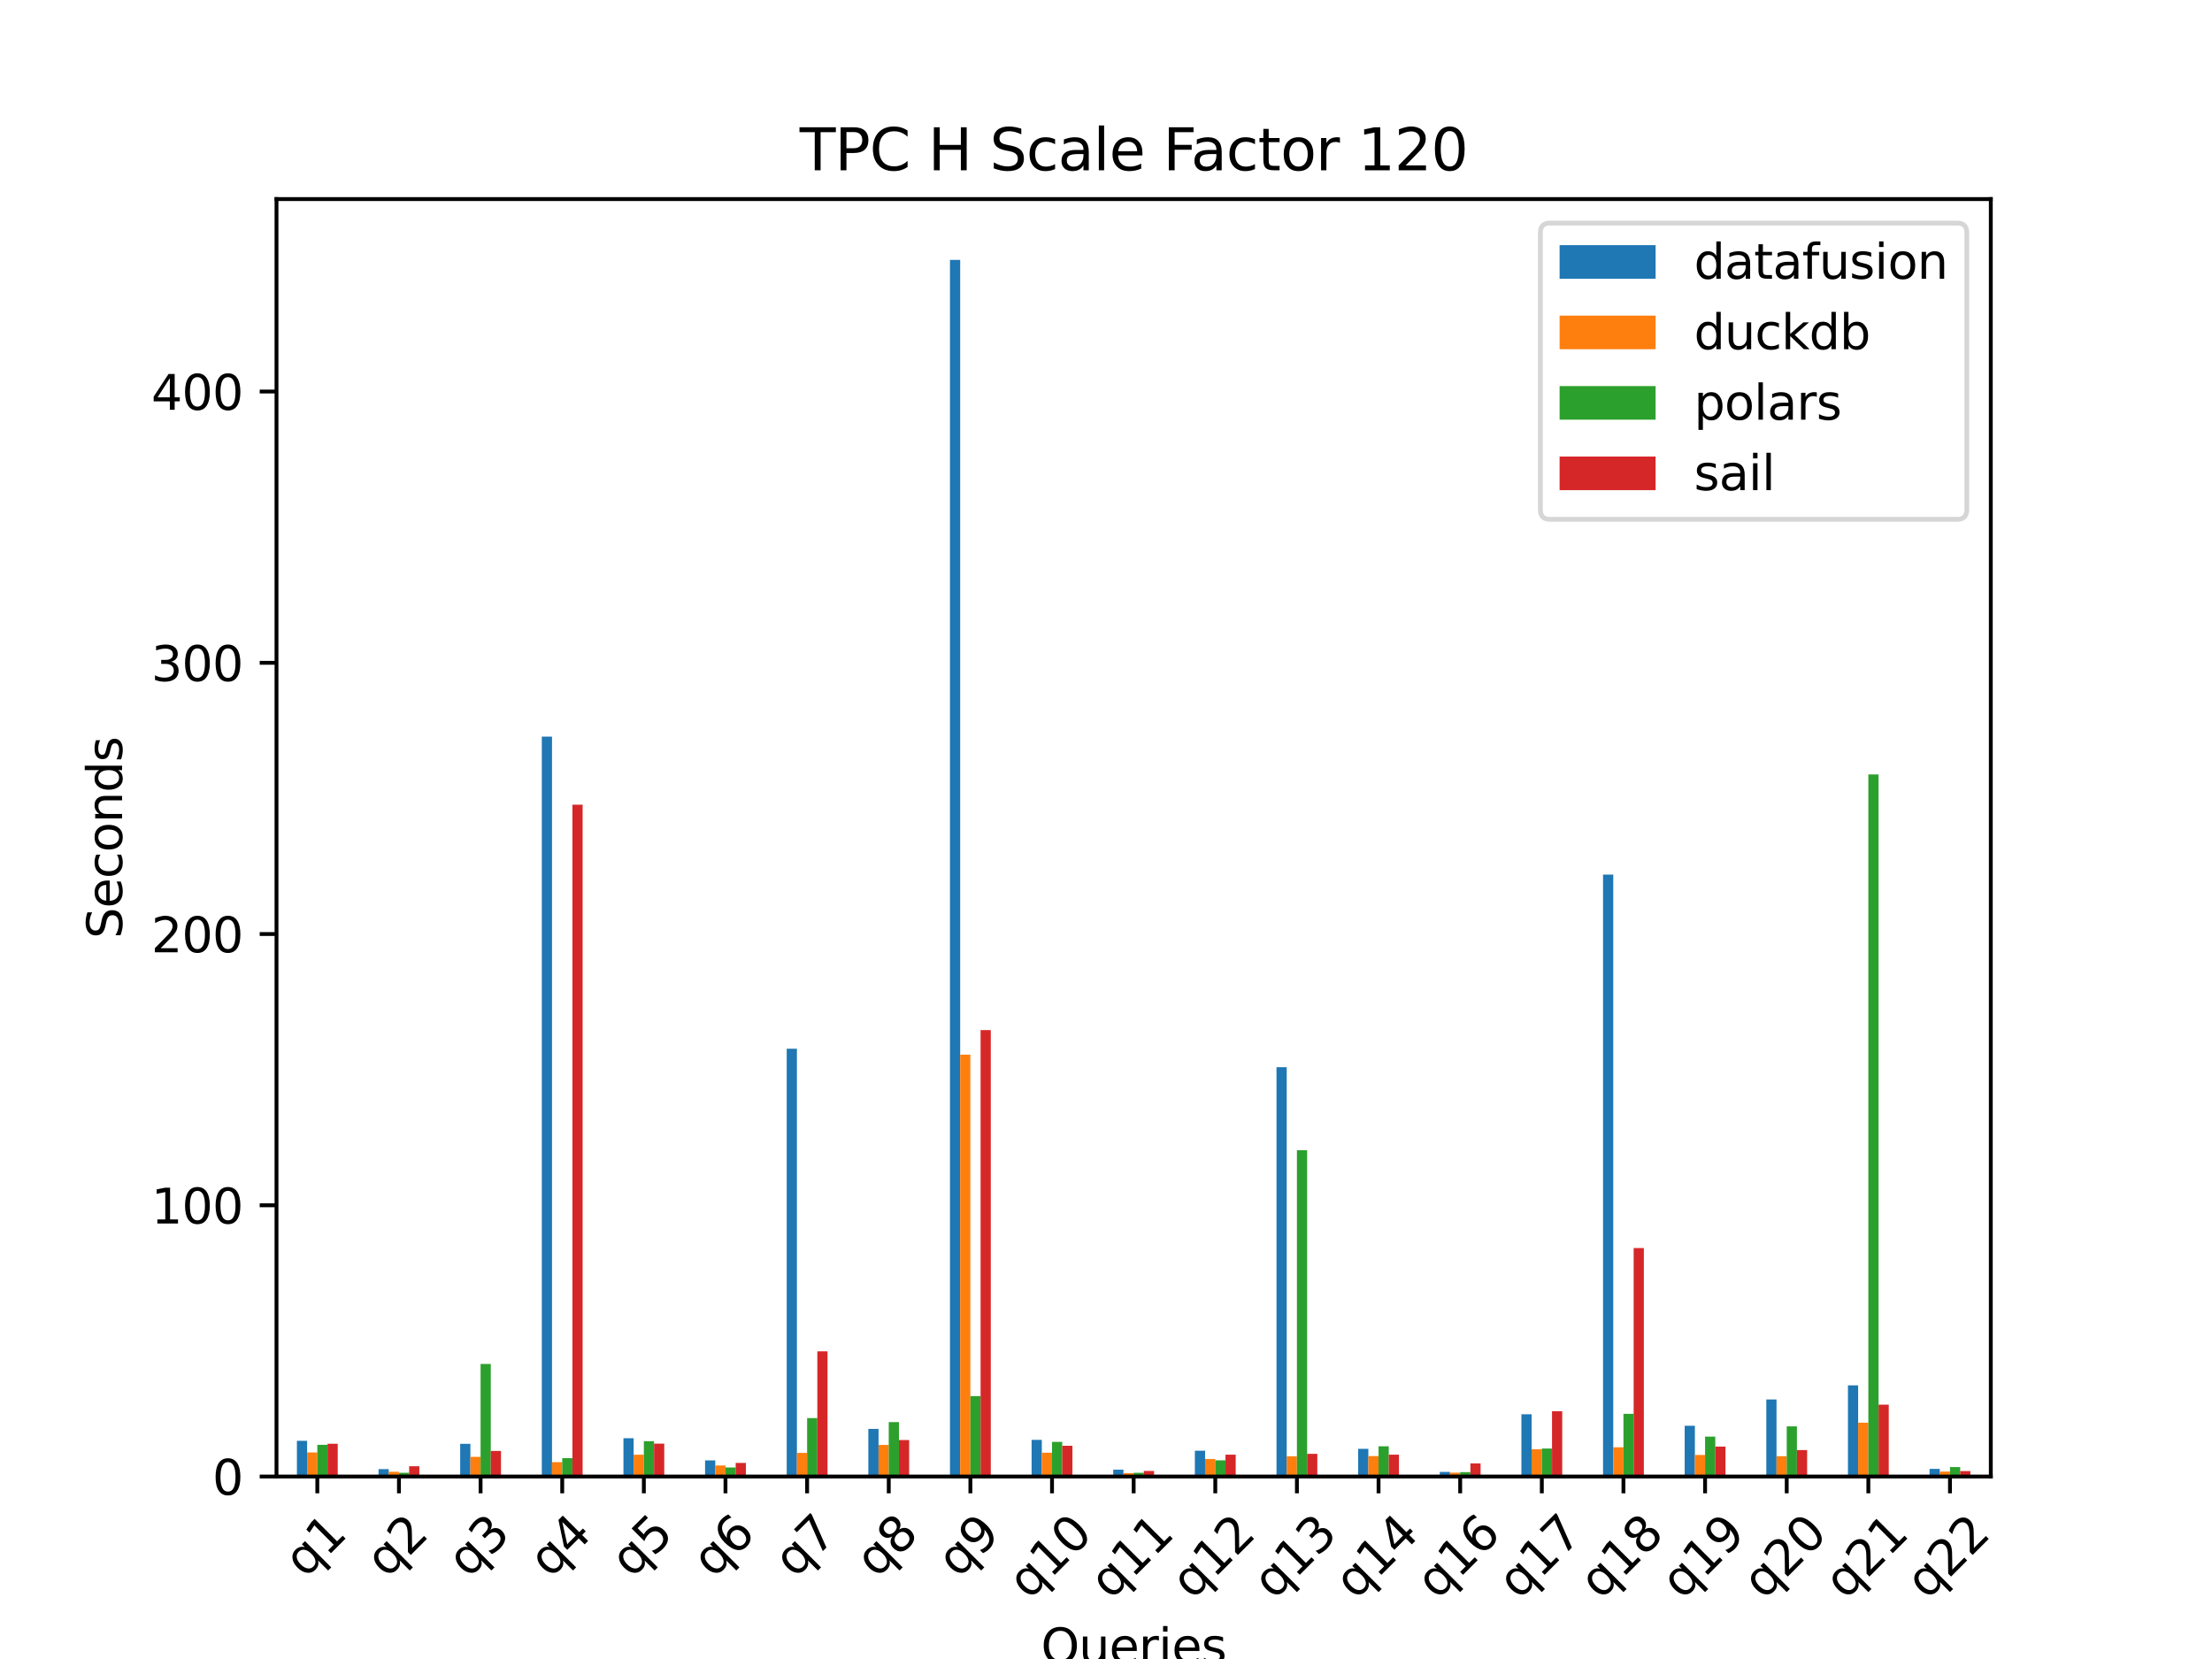 <?xml version="1.0" encoding="utf-8" standalone="no"?>
<!DOCTYPE svg PUBLIC "-//W3C//DTD SVG 1.1//EN"
  "http://www.w3.org/Graphics/SVG/1.1/DTD/svg11.dtd">
<svg xmlns:xlink="http://www.w3.org/1999/xlink" width="460.8pt" height="345.6pt" viewBox="0 0 460.8 345.6" xmlns="http://www.w3.org/2000/svg" version="1.1">
 <defs>
  <style type="text/css">*{stroke-linejoin: round; stroke-linecap: butt}</style>
 </defs>
 <g id="figure_1">
  <g id="patch_1">
   <path d="M 0 345.6 
L 460.8 345.6 
L 460.8 0 
L 0 0 
z
" style="fill: #ffffff"/>
  </g>
  <g id="axes_1">
   <g id="patch_2">
    <path d="M 57.6 307.584 
L 414.72 307.584 
L 414.72 41.472 
L 57.6 41.472 
z
" style="fill: #ffffff"/>
   </g>
   <g id="patch_3">
    <path d="M 61.851 307.584 
L 63.977 307.584 
L 63.977 300.141 
L 61.851 300.141 
z
" clip-path="url(#p99b3855721)" style="fill: #1f77b4"/>
   </g>
   <g id="patch_4">
    <path d="M 78.857 307.584 
L 80.983 307.584 
L 80.983 306.039 
L 78.857 306.039 
z
" clip-path="url(#p99b3855721)" style="fill: #1f77b4"/>
   </g>
   <g id="patch_5">
    <path d="M 95.863 307.584 
L 97.989 307.584 
L 97.989 300.768 
L 95.863 300.768 
z
" clip-path="url(#p99b3855721)" style="fill: #1f77b4"/>
   </g>
   <g id="patch_6">
    <path d="M 112.869 307.584 
L 114.994 307.584 
L 114.994 153.455 
L 112.869 153.455 
z
" clip-path="url(#p99b3855721)" style="fill: #1f77b4"/>
   </g>
   <g id="patch_7">
    <path d="M 129.874 307.584 
L 132 307.584 
L 132 299.607 
L 129.874 299.607 
z
" clip-path="url(#p99b3855721)" style="fill: #1f77b4"/>
   </g>
   <g id="patch_8">
    <path d="M 146.88 307.584 
L 149.006 307.584 
L 149.006 304.23 
L 146.88 304.23 
z
" clip-path="url(#p99b3855721)" style="fill: #1f77b4"/>
   </g>
   <g id="patch_9">
    <path d="M 163.886 307.584 
L 166.011 307.584 
L 166.011 218.474 
L 163.886 218.474 
z
" clip-path="url(#p99b3855721)" style="fill: #1f77b4"/>
   </g>
   <g id="patch_10">
    <path d="M 180.891 307.584 
L 183.017 307.584 
L 183.017 297.667 
L 180.891 297.667 
z
" clip-path="url(#p99b3855721)" style="fill: #1f77b4"/>
   </g>
   <g id="patch_11">
    <path d="M 197.897 307.584 
L 200.023 307.584 
L 200.023 54.144 
L 197.897 54.144 
z
" clip-path="url(#p99b3855721)" style="fill: #1f77b4"/>
   </g>
   <g id="patch_12">
    <path d="M 214.903 307.584 
L 217.029 307.584 
L 217.029 299.946 
L 214.903 299.946 
z
" clip-path="url(#p99b3855721)" style="fill: #1f77b4"/>
   </g>
   <g id="patch_13">
    <path d="M 231.909 307.584 
L 234.034 307.584 
L 234.034 306.152 
L 231.909 306.152 
z
" clip-path="url(#p99b3855721)" style="fill: #1f77b4"/>
   </g>
   <g id="patch_14">
    <path d="M 248.914 307.584 
L 251.04 307.584 
L 251.04 302.212 
L 248.914 302.212 
z
" clip-path="url(#p99b3855721)" style="fill: #1f77b4"/>
   </g>
   <g id="patch_15">
    <path d="M 265.92 307.584 
L 268.046 307.584 
L 268.046 222.32 
L 265.92 222.32 
z
" clip-path="url(#p99b3855721)" style="fill: #1f77b4"/>
   </g>
   <g id="patch_16">
    <path d="M 282.926 307.584 
L 285.051 307.584 
L 285.051 301.812 
L 282.926 301.812 
z
" clip-path="url(#p99b3855721)" style="fill: #1f77b4"/>
   </g>
   <g id="patch_17">
    <path d="M 299.931 307.584 
L 302.057 307.584 
L 302.057 306.617 
L 299.931 306.617 
z
" clip-path="url(#p99b3855721)" style="fill: #1f77b4"/>
   </g>
   <g id="patch_18">
    <path d="M 316.937 307.584 
L 319.063 307.584 
L 319.063 294.619 
L 316.937 294.619 
z
" clip-path="url(#p99b3855721)" style="fill: #1f77b4"/>
   </g>
   <g id="patch_19">
    <path d="M 333.943 307.584 
L 336.069 307.584 
L 336.069 182.191 
L 333.943 182.191 
z
" clip-path="url(#p99b3855721)" style="fill: #1f77b4"/>
   </g>
   <g id="patch_20">
    <path d="M 350.949 307.584 
L 353.074 307.584 
L 353.074 297.014 
L 350.949 297.014 
z
" clip-path="url(#p99b3855721)" style="fill: #1f77b4"/>
   </g>
   <g id="patch_21">
    <path d="M 367.954 307.584 
L 370.08 307.584 
L 370.08 291.53 
L 367.954 291.53 
z
" clip-path="url(#p99b3855721)" style="fill: #1f77b4"/>
   </g>
   <g id="patch_22">
    <path d="M 384.96 307.584 
L 387.086 307.584 
L 387.086 288.596 
L 384.96 288.596 
z
" clip-path="url(#p99b3855721)" style="fill: #1f77b4"/>
   </g>
   <g id="patch_23">
    <path d="M 401.966 307.584 
L 404.091 307.584 
L 404.091 305.992 
L 401.966 305.992 
z
" clip-path="url(#p99b3855721)" style="fill: #1f77b4"/>
   </g>
   <g id="patch_24">
    <path d="M 63.977 307.584 
L 66.103 307.584 
L 66.103 302.573 
L 63.977 302.573 
z
" clip-path="url(#p99b3855721)" style="fill: #ff7f0e"/>
   </g>
   <g id="patch_25">
    <path d="M 80.983 307.584 
L 83.109 307.584 
L 83.109 306.593 
L 80.983 306.593 
z
" clip-path="url(#p99b3855721)" style="fill: #ff7f0e"/>
   </g>
   <g id="patch_26">
    <path d="M 97.989 307.584 
L 100.114 307.584 
L 100.114 303.493 
L 97.989 303.493 
z
" clip-path="url(#p99b3855721)" style="fill: #ff7f0e"/>
   </g>
   <g id="patch_27">
    <path d="M 114.994 307.584 
L 117.12 307.584 
L 117.12 304.594 
L 114.994 304.594 
z
" clip-path="url(#p99b3855721)" style="fill: #ff7f0e"/>
   </g>
   <g id="patch_28">
    <path d="M 132 307.584 
L 134.126 307.584 
L 134.126 303.041 
L 132 303.041 
z
" clip-path="url(#p99b3855721)" style="fill: #ff7f0e"/>
   </g>
   <g id="patch_29">
    <path d="M 149.006 307.584 
L 151.131 307.584 
L 151.131 305.28 
L 149.006 305.28 
z
" clip-path="url(#p99b3855721)" style="fill: #ff7f0e"/>
   </g>
   <g id="patch_30">
    <path d="M 166.011 307.584 
L 168.137 307.584 
L 168.137 302.663 
L 166.011 302.663 
z
" clip-path="url(#p99b3855721)" style="fill: #ff7f0e"/>
   </g>
   <g id="patch_31">
    <path d="M 183.017 307.584 
L 185.143 307.584 
L 185.143 301.002 
L 183.017 301.002 
z
" clip-path="url(#p99b3855721)" style="fill: #ff7f0e"/>
   </g>
   <g id="patch_32">
    <path d="M 200.023 307.584 
L 202.149 307.584 
L 202.149 219.706 
L 200.023 219.706 
z
" clip-path="url(#p99b3855721)" style="fill: #ff7f0e"/>
   </g>
   <g id="patch_33">
    <path d="M 217.029 307.584 
L 219.154 307.584 
L 219.154 302.624 
L 217.029 302.624 
z
" clip-path="url(#p99b3855721)" style="fill: #ff7f0e"/>
   </g>
   <g id="patch_34">
    <path d="M 234.034 307.584 
L 236.16 307.584 
L 236.16 306.884 
L 234.034 306.884 
z
" clip-path="url(#p99b3855721)" style="fill: #ff7f0e"/>
   </g>
   <g id="patch_35">
    <path d="M 251.04 307.584 
L 253.166 307.584 
L 253.166 303.93 
L 251.04 303.93 
z
" clip-path="url(#p99b3855721)" style="fill: #ff7f0e"/>
   </g>
   <g id="patch_36">
    <path d="M 268.046 307.584 
L 270.171 307.584 
L 270.171 303.38 
L 268.046 303.38 
z
" clip-path="url(#p99b3855721)" style="fill: #ff7f0e"/>
   </g>
   <g id="patch_37">
    <path d="M 285.051 307.584 
L 287.177 307.584 
L 287.177 303.334 
L 285.051 303.334 
z
" clip-path="url(#p99b3855721)" style="fill: #ff7f0e"/>
   </g>
   <g id="patch_38">
    <path d="M 302.057 307.584 
L 304.183 307.584 
L 304.183 306.787 
L 302.057 306.787 
z
" clip-path="url(#p99b3855721)" style="fill: #ff7f0e"/>
   </g>
   <g id="patch_39">
    <path d="M 319.063 307.584 
L 321.189 307.584 
L 321.189 301.918 
L 319.063 301.918 
z
" clip-path="url(#p99b3855721)" style="fill: #ff7f0e"/>
   </g>
   <g id="patch_40">
    <path d="M 336.069 307.584 
L 338.194 307.584 
L 338.194 301.494 
L 336.069 301.494 
z
" clip-path="url(#p99b3855721)" style="fill: #ff7f0e"/>
   </g>
   <g id="patch_41">
    <path d="M 353.074 307.584 
L 355.2 307.584 
L 355.2 303.09 
L 353.074 303.09 
z
" clip-path="url(#p99b3855721)" style="fill: #ff7f0e"/>
   </g>
   <g id="patch_42">
    <path d="M 370.08 307.584 
L 372.206 307.584 
L 372.206 303.349 
L 370.08 303.349 
z
" clip-path="url(#p99b3855721)" style="fill: #ff7f0e"/>
   </g>
   <g id="patch_43">
    <path d="M 387.086 307.584 
L 389.211 307.584 
L 389.211 296.378 
L 387.086 296.378 
z
" clip-path="url(#p99b3855721)" style="fill: #ff7f0e"/>
   </g>
   <g id="patch_44">
    <path d="M 404.091 307.584 
L 406.217 307.584 
L 406.217 306.55 
L 404.091 306.55 
z
" clip-path="url(#p99b3855721)" style="fill: #ff7f0e"/>
   </g>
   <g id="patch_45">
    <path d="M 66.103 307.584 
L 68.229 307.584 
L 68.229 300.982 
L 66.103 300.982 
z
" clip-path="url(#p99b3855721)" style="fill: #2ca02c"/>
   </g>
   <g id="patch_46">
    <path d="M 83.109 307.584 
L 85.234 307.584 
L 85.234 306.802 
L 83.109 306.802 
z
" clip-path="url(#p99b3855721)" style="fill: #2ca02c"/>
   </g>
   <g id="patch_47">
    <path d="M 100.114 307.584 
L 102.24 307.584 
L 102.24 284.136 
L 100.114 284.136 
z
" clip-path="url(#p99b3855721)" style="fill: #2ca02c"/>
   </g>
   <g id="patch_48">
    <path d="M 117.12 307.584 
L 119.246 307.584 
L 119.246 303.761 
L 117.12 303.761 
z
" clip-path="url(#p99b3855721)" style="fill: #2ca02c"/>
   </g>
   <g id="patch_49">
    <path d="M 134.126 307.584 
L 136.251 307.584 
L 136.251 300.224 
L 134.126 300.224 
z
" clip-path="url(#p99b3855721)" style="fill: #2ca02c"/>
   </g>
   <g id="patch_50">
    <path d="M 151.131 307.584 
L 153.257 307.584 
L 153.257 305.704 
L 151.131 305.704 
z
" clip-path="url(#p99b3855721)" style="fill: #2ca02c"/>
   </g>
   <g id="patch_51">
    <path d="M 168.137 307.584 
L 170.263 307.584 
L 170.263 295.421 
L 168.137 295.421 
z
" clip-path="url(#p99b3855721)" style="fill: #2ca02c"/>
   </g>
   <g id="patch_52">
    <path d="M 185.143 307.584 
L 187.269 307.584 
L 187.269 296.252 
L 185.143 296.252 
z
" clip-path="url(#p99b3855721)" style="fill: #2ca02c"/>
   </g>
   <g id="patch_53">
    <path d="M 202.149 307.584 
L 204.274 307.584 
L 204.274 290.837 
L 202.149 290.837 
z
" clip-path="url(#p99b3855721)" style="fill: #2ca02c"/>
   </g>
   <g id="patch_54">
    <path d="M 219.154 307.584 
L 221.28 307.584 
L 221.28 300.371 
L 219.154 300.371 
z
" clip-path="url(#p99b3855721)" style="fill: #2ca02c"/>
   </g>
   <g id="patch_55">
    <path d="M 236.16 307.584 
L 238.286 307.584 
L 238.286 306.802 
L 236.16 306.802 
z
" clip-path="url(#p99b3855721)" style="fill: #2ca02c"/>
   </g>
   <g id="patch_56">
    <path d="M 253.166 307.584 
L 255.291 307.584 
L 255.291 304.214 
L 253.166 304.214 
z
" clip-path="url(#p99b3855721)" style="fill: #2ca02c"/>
   </g>
   <g id="patch_57">
    <path d="M 270.171 307.584 
L 272.297 307.584 
L 272.297 239.615 
L 270.171 239.615 
z
" clip-path="url(#p99b3855721)" style="fill: #2ca02c"/>
   </g>
   <g id="patch_58">
    <path d="M 287.177 307.584 
L 289.303 307.584 
L 289.303 301.285 
L 287.177 301.285 
z
" clip-path="url(#p99b3855721)" style="fill: #2ca02c"/>
   </g>
   <g id="patch_59">
    <path d="M 304.183 307.584 
L 306.309 307.584 
L 306.309 306.671 
L 304.183 306.671 
z
" clip-path="url(#p99b3855721)" style="fill: #2ca02c"/>
   </g>
   <g id="patch_60">
    <path d="M 321.189 307.584 
L 323.314 307.584 
L 323.314 301.754 
L 321.189 301.754 
z
" clip-path="url(#p99b3855721)" style="fill: #2ca02c"/>
   </g>
   <g id="patch_61">
    <path d="M 338.194 307.584 
L 340.32 307.584 
L 340.32 294.535 
L 338.194 294.535 
z
" clip-path="url(#p99b3855721)" style="fill: #2ca02c"/>
   </g>
   <g id="patch_62">
    <path d="M 355.2 307.584 
L 357.326 307.584 
L 357.326 299.277 
L 355.2 299.277 
z
" clip-path="url(#p99b3855721)" style="fill: #2ca02c"/>
   </g>
   <g id="patch_63">
    <path d="M 372.206 307.584 
L 374.331 307.584 
L 374.331 297.141 
L 372.206 297.141 
z
" clip-path="url(#p99b3855721)" style="fill: #2ca02c"/>
   </g>
   <g id="patch_64">
    <path d="M 389.211 307.584 
L 391.337 307.584 
L 391.337 161.333 
L 389.211 161.333 
z
" clip-path="url(#p99b3855721)" style="fill: #2ca02c"/>
   </g>
   <g id="patch_65">
    <path d="M 406.217 307.584 
L 408.343 307.584 
L 408.343 305.61 
L 406.217 305.61 
z
" clip-path="url(#p99b3855721)" style="fill: #2ca02c"/>
   </g>
   <g id="patch_66">
    <path d="M 68.229 307.584 
L 70.354 307.584 
L 70.354 300.759 
L 68.229 300.759 
z
" clip-path="url(#p99b3855721)" style="fill: #d62728"/>
   </g>
   <g id="patch_67">
    <path d="M 85.234 307.584 
L 87.36 307.584 
L 87.36 305.438 
L 85.234 305.438 
z
" clip-path="url(#p99b3855721)" style="fill: #d62728"/>
   </g>
   <g id="patch_68">
    <path d="M 102.24 307.584 
L 104.366 307.584 
L 104.366 302.265 
L 102.24 302.265 
z
" clip-path="url(#p99b3855721)" style="fill: #d62728"/>
   </g>
   <g id="patch_69">
    <path d="M 119.246 307.584 
L 121.371 307.584 
L 121.371 167.638 
L 119.246 167.638 
z
" clip-path="url(#p99b3855721)" style="fill: #d62728"/>
   </g>
   <g id="patch_70">
    <path d="M 136.251 307.584 
L 138.377 307.584 
L 138.377 300.731 
L 136.251 300.731 
z
" clip-path="url(#p99b3855721)" style="fill: #d62728"/>
   </g>
   <g id="patch_71">
    <path d="M 153.257 307.584 
L 155.383 307.584 
L 155.383 304.757 
L 153.257 304.757 
z
" clip-path="url(#p99b3855721)" style="fill: #d62728"/>
   </g>
   <g id="patch_72">
    <path d="M 170.263 307.584 
L 172.389 307.584 
L 172.389 281.509 
L 170.263 281.509 
z
" clip-path="url(#p99b3855721)" style="fill: #d62728"/>
   </g>
   <g id="patch_73">
    <path d="M 187.269 307.584 
L 189.394 307.584 
L 189.394 299.989 
L 187.269 299.989 
z
" clip-path="url(#p99b3855721)" style="fill: #d62728"/>
   </g>
   <g id="patch_74">
    <path d="M 204.274 307.584 
L 206.4 307.584 
L 206.4 214.582 
L 204.274 214.582 
z
" clip-path="url(#p99b3855721)" style="fill: #d62728"/>
   </g>
   <g id="patch_75">
    <path d="M 221.28 307.584 
L 223.406 307.584 
L 223.406 301.178 
L 221.28 301.178 
z
" clip-path="url(#p99b3855721)" style="fill: #d62728"/>
   </g>
   <g id="patch_76">
    <path d="M 238.286 307.584 
L 240.411 307.584 
L 240.411 306.422 
L 238.286 306.422 
z
" clip-path="url(#p99b3855721)" style="fill: #d62728"/>
   </g>
   <g id="patch_77">
    <path d="M 255.291 307.584 
L 257.417 307.584 
L 257.417 303.032 
L 255.291 303.032 
z
" clip-path="url(#p99b3855721)" style="fill: #d62728"/>
   </g>
   <g id="patch_78">
    <path d="M 272.297 307.584 
L 274.423 307.584 
L 274.423 302.868 
L 272.297 302.868 
z
" clip-path="url(#p99b3855721)" style="fill: #d62728"/>
   </g>
   <g id="patch_79">
    <path d="M 289.303 307.584 
L 291.429 307.584 
L 291.429 303.037 
L 289.303 303.037 
z
" clip-path="url(#p99b3855721)" style="fill: #d62728"/>
   </g>
   <g id="patch_80">
    <path d="M 306.309 307.584 
L 308.434 307.584 
L 308.434 304.847 
L 306.309 304.847 
z
" clip-path="url(#p99b3855721)" style="fill: #d62728"/>
   </g>
   <g id="patch_81">
    <path d="M 323.314 307.584 
L 325.44 307.584 
L 325.44 293.989 
L 323.314 293.989 
z
" clip-path="url(#p99b3855721)" style="fill: #d62728"/>
   </g>
   <g id="patch_82">
    <path d="M 340.32 307.584 
L 342.446 307.584 
L 342.446 259.984 
L 340.32 259.984 
z
" clip-path="url(#p99b3855721)" style="fill: #d62728"/>
   </g>
   <g id="patch_83">
    <path d="M 357.326 307.584 
L 359.451 307.584 
L 359.451 301.349 
L 357.326 301.349 
z
" clip-path="url(#p99b3855721)" style="fill: #d62728"/>
   </g>
   <g id="patch_84">
    <path d="M 374.331 307.584 
L 376.457 307.584 
L 376.457 302.074 
L 374.331 302.074 
z
" clip-path="url(#p99b3855721)" style="fill: #d62728"/>
   </g>
   <g id="patch_85">
    <path d="M 391.337 307.584 
L 393.463 307.584 
L 393.463 292.62 
L 391.337 292.62 
z
" clip-path="url(#p99b3855721)" style="fill: #d62728"/>
   </g>
   <g id="patch_86">
    <path d="M 408.343 307.584 
L 410.469 307.584 
L 410.469 306.446 
L 408.343 306.446 
z
" clip-path="url(#p99b3855721)" style="fill: #d62728"/>
   </g>
   <g id="matplotlib.axis_1">
    <g id="xtick_1">
     <g id="line2d_1">
      <defs>
       <path id="ma91b9b82e6" d="M 0 0 
L 0 3.5 
" style="stroke: #000000; stroke-width: 0.8"/>
      </defs>
      <g>
       <use xlink:href="#ma91b9b82e6" x="66.103" y="307.584" style="stroke: #000000; stroke-width: 0.8"/>
      </g>
     </g>
     <g id="text_1">
      <!-- q1 -->
      <g transform="translate(63.56 328.945) rotate(-45) scale(0.1 -0.1)">
       <defs>
        <path id="DejaVuSans-71" d="M 947 1747 
Q 947 1113 1208 752 
Q 1469 391 1925 391 
Q 2381 391 2643 752 
Q 2906 1113 2906 1747 
Q 2906 2381 2643 2742 
Q 2381 3103 1925 3103 
Q 1469 3103 1208 2742 
Q 947 2381 947 1747 
z
M 2906 525 
Q 2725 213 2448 61 
Q 2172 -91 1784 -91 
Q 1150 -91 751 415 
Q 353 922 353 1747 
Q 353 2572 751 3078 
Q 1150 3584 1784 3584 
Q 2172 3584 2448 3432 
Q 2725 3281 2906 2969 
L 2906 3500 
L 3481 3500 
L 3481 -1331 
L 2906 -1331 
L 2906 525 
z
" transform="scale(0.016)"/>
        <path id="DejaVuSans-31" d="M 794 531 
L 1825 531 
L 1825 4091 
L 703 3866 
L 703 4441 
L 1819 4666 
L 2450 4666 
L 2450 531 
L 3481 531 
L 3481 0 
L 794 0 
L 794 531 
z
" transform="scale(0.016)"/>
       </defs>
       <use xlink:href="#DejaVuSans-71"/>
       <use xlink:href="#DejaVuSans-31" transform="translate(63.477 0)"/>
      </g>
     </g>
    </g>
    <g id="xtick_2">
     <g id="line2d_2">
      <g>
       <use xlink:href="#ma91b9b82e6" x="83.109" y="307.584" style="stroke: #000000; stroke-width: 0.8"/>
      </g>
     </g>
     <g id="text_2">
      <!-- q2 -->
      <g transform="translate(80.566 328.945) rotate(-45) scale(0.1 -0.1)">
       <defs>
        <path id="DejaVuSans-32" d="M 1228 531 
L 3431 531 
L 3431 0 
L 469 0 
L 469 531 
Q 828 903 1448 1529 
Q 2069 2156 2228 2338 
Q 2531 2678 2651 2914 
Q 2772 3150 2772 3378 
Q 2772 3750 2511 3984 
Q 2250 4219 1831 4219 
Q 1534 4219 1204 4116 
Q 875 4013 500 3803 
L 500 4441 
Q 881 4594 1212 4672 
Q 1544 4750 1819 4750 
Q 2544 4750 2975 4387 
Q 3406 4025 3406 3419 
Q 3406 3131 3298 2873 
Q 3191 2616 2906 2266 
Q 2828 2175 2409 1742 
Q 1991 1309 1228 531 
z
" transform="scale(0.016)"/>
       </defs>
       <use xlink:href="#DejaVuSans-71"/>
       <use xlink:href="#DejaVuSans-32" transform="translate(63.477 0)"/>
      </g>
     </g>
    </g>
    <g id="xtick_3">
     <g id="line2d_3">
      <g>
       <use xlink:href="#ma91b9b82e6" x="100.114" y="307.584" style="stroke: #000000; stroke-width: 0.8"/>
      </g>
     </g>
     <g id="text_3">
      <!-- q3 -->
      <g transform="translate(97.571 328.945) rotate(-45) scale(0.1 -0.1)">
       <defs>
        <path id="DejaVuSans-33" d="M 2597 2516 
Q 3050 2419 3304 2112 
Q 3559 1806 3559 1356 
Q 3559 666 3084 287 
Q 2609 -91 1734 -91 
Q 1441 -91 1130 -33 
Q 819 25 488 141 
L 488 750 
Q 750 597 1062 519 
Q 1375 441 1716 441 
Q 2309 441 2620 675 
Q 2931 909 2931 1356 
Q 2931 1769 2642 2001 
Q 2353 2234 1838 2234 
L 1294 2234 
L 1294 2753 
L 1863 2753 
Q 2328 2753 2575 2939 
Q 2822 3125 2822 3475 
Q 2822 3834 2567 4026 
Q 2313 4219 1838 4219 
Q 1578 4219 1281 4162 
Q 984 4106 628 3988 
L 628 4550 
Q 988 4650 1302 4700 
Q 1616 4750 1894 4750 
Q 2613 4750 3031 4423 
Q 3450 4097 3450 3541 
Q 3450 3153 3228 2886 
Q 3006 2619 2597 2516 
z
" transform="scale(0.016)"/>
       </defs>
       <use xlink:href="#DejaVuSans-71"/>
       <use xlink:href="#DejaVuSans-33" transform="translate(63.477 0)"/>
      </g>
     </g>
    </g>
    <g id="xtick_4">
     <g id="line2d_4">
      <g>
       <use xlink:href="#ma91b9b82e6" x="117.12" y="307.584" style="stroke: #000000; stroke-width: 0.8"/>
      </g>
     </g>
     <g id="text_4">
      <!-- q4 -->
      <g transform="translate(114.577 328.945) rotate(-45) scale(0.1 -0.1)">
       <defs>
        <path id="DejaVuSans-34" d="M 2419 4116 
L 825 1625 
L 2419 1625 
L 2419 4116 
z
M 2253 4666 
L 3047 4666 
L 3047 1625 
L 3713 1625 
L 3713 1100 
L 3047 1100 
L 3047 0 
L 2419 0 
L 2419 1100 
L 313 1100 
L 313 1709 
L 2253 4666 
z
" transform="scale(0.016)"/>
       </defs>
       <use xlink:href="#DejaVuSans-71"/>
       <use xlink:href="#DejaVuSans-34" transform="translate(63.477 0)"/>
      </g>
     </g>
    </g>
    <g id="xtick_5">
     <g id="line2d_5">
      <g>
       <use xlink:href="#ma91b9b82e6" x="134.126" y="307.584" style="stroke: #000000; stroke-width: 0.8"/>
      </g>
     </g>
     <g id="text_5">
      <!-- q5 -->
      <g transform="translate(131.583 328.945) rotate(-45) scale(0.1 -0.1)">
       <defs>
        <path id="DejaVuSans-35" d="M 691 4666 
L 3169 4666 
L 3169 4134 
L 1269 4134 
L 1269 2991 
Q 1406 3038 1543 3061 
Q 1681 3084 1819 3084 
Q 2600 3084 3056 2656 
Q 3513 2228 3513 1497 
Q 3513 744 3044 326 
Q 2575 -91 1722 -91 
Q 1428 -91 1123 -41 
Q 819 9 494 109 
L 494 744 
Q 775 591 1075 516 
Q 1375 441 1709 441 
Q 2250 441 2565 725 
Q 2881 1009 2881 1497 
Q 2881 1984 2565 2268 
Q 2250 2553 1709 2553 
Q 1456 2553 1204 2497 
Q 953 2441 691 2322 
L 691 4666 
z
" transform="scale(0.016)"/>
       </defs>
       <use xlink:href="#DejaVuSans-71"/>
       <use xlink:href="#DejaVuSans-35" transform="translate(63.477 0)"/>
      </g>
     </g>
    </g>
    <g id="xtick_6">
     <g id="line2d_6">
      <g>
       <use xlink:href="#ma91b9b82e6" x="151.131" y="307.584" style="stroke: #000000; stroke-width: 0.8"/>
      </g>
     </g>
     <g id="text_6">
      <!-- q6 -->
      <g transform="translate(148.589 328.945) rotate(-45) scale(0.1 -0.1)">
       <defs>
        <path id="DejaVuSans-36" d="M 2113 2584 
Q 1688 2584 1439 2293 
Q 1191 2003 1191 1497 
Q 1191 994 1439 701 
Q 1688 409 2113 409 
Q 2538 409 2786 701 
Q 3034 994 3034 1497 
Q 3034 2003 2786 2293 
Q 2538 2584 2113 2584 
z
M 3366 4563 
L 3366 3988 
Q 3128 4100 2886 4159 
Q 2644 4219 2406 4219 
Q 1781 4219 1451 3797 
Q 1122 3375 1075 2522 
Q 1259 2794 1537 2939 
Q 1816 3084 2150 3084 
Q 2853 3084 3261 2657 
Q 3669 2231 3669 1497 
Q 3669 778 3244 343 
Q 2819 -91 2113 -91 
Q 1303 -91 875 529 
Q 447 1150 447 2328 
Q 447 3434 972 4092 
Q 1497 4750 2381 4750 
Q 2619 4750 2861 4703 
Q 3103 4656 3366 4563 
z
" transform="scale(0.016)"/>
       </defs>
       <use xlink:href="#DejaVuSans-71"/>
       <use xlink:href="#DejaVuSans-36" transform="translate(63.477 0)"/>
      </g>
     </g>
    </g>
    <g id="xtick_7">
     <g id="line2d_7">
      <g>
       <use xlink:href="#ma91b9b82e6" x="168.137" y="307.584" style="stroke: #000000; stroke-width: 0.8"/>
      </g>
     </g>
     <g id="text_7">
      <!-- q7 -->
      <g transform="translate(165.594 328.945) rotate(-45) scale(0.1 -0.1)">
       <defs>
        <path id="DejaVuSans-37" d="M 525 4666 
L 3525 4666 
L 3525 4397 
L 1831 0 
L 1172 0 
L 2766 4134 
L 525 4134 
L 525 4666 
z
" transform="scale(0.016)"/>
       </defs>
       <use xlink:href="#DejaVuSans-71"/>
       <use xlink:href="#DejaVuSans-37" transform="translate(63.477 0)"/>
      </g>
     </g>
    </g>
    <g id="xtick_8">
     <g id="line2d_8">
      <g>
       <use xlink:href="#ma91b9b82e6" x="185.143" y="307.584" style="stroke: #000000; stroke-width: 0.8"/>
      </g>
     </g>
     <g id="text_8">
      <!-- q8 -->
      <g transform="translate(182.6 328.945) rotate(-45) scale(0.1 -0.1)">
       <defs>
        <path id="DejaVuSans-38" d="M 2034 2216 
Q 1584 2216 1326 1975 
Q 1069 1734 1069 1313 
Q 1069 891 1326 650 
Q 1584 409 2034 409 
Q 2484 409 2743 651 
Q 3003 894 3003 1313 
Q 3003 1734 2745 1975 
Q 2488 2216 2034 2216 
z
M 1403 2484 
Q 997 2584 770 2862 
Q 544 3141 544 3541 
Q 544 4100 942 4425 
Q 1341 4750 2034 4750 
Q 2731 4750 3128 4425 
Q 3525 4100 3525 3541 
Q 3525 3141 3298 2862 
Q 3072 2584 2669 2484 
Q 3125 2378 3379 2068 
Q 3634 1759 3634 1313 
Q 3634 634 3220 271 
Q 2806 -91 2034 -91 
Q 1263 -91 848 271 
Q 434 634 434 1313 
Q 434 1759 690 2068 
Q 947 2378 1403 2484 
z
M 1172 3481 
Q 1172 3119 1398 2916 
Q 1625 2713 2034 2713 
Q 2441 2713 2670 2916 
Q 2900 3119 2900 3481 
Q 2900 3844 2670 4047 
Q 2441 4250 2034 4250 
Q 1625 4250 1398 4047 
Q 1172 3844 1172 3481 
z
" transform="scale(0.016)"/>
       </defs>
       <use xlink:href="#DejaVuSans-71"/>
       <use xlink:href="#DejaVuSans-38" transform="translate(63.477 0)"/>
      </g>
     </g>
    </g>
    <g id="xtick_9">
     <g id="line2d_9">
      <g>
       <use xlink:href="#ma91b9b82e6" x="202.149" y="307.584" style="stroke: #000000; stroke-width: 0.8"/>
      </g>
     </g>
     <g id="text_9">
      <!-- q9 -->
      <g transform="translate(199.606 328.945) rotate(-45) scale(0.1 -0.1)">
       <defs>
        <path id="DejaVuSans-39" d="M 703 97 
L 703 672 
Q 941 559 1184 500 
Q 1428 441 1663 441 
Q 2288 441 2617 861 
Q 2947 1281 2994 2138 
Q 2813 1869 2534 1725 
Q 2256 1581 1919 1581 
Q 1219 1581 811 2004 
Q 403 2428 403 3163 
Q 403 3881 828 4315 
Q 1253 4750 1959 4750 
Q 2769 4750 3195 4129 
Q 3622 3509 3622 2328 
Q 3622 1225 3098 567 
Q 2575 -91 1691 -91 
Q 1453 -91 1209 -44 
Q 966 3 703 97 
z
M 1959 2075 
Q 2384 2075 2632 2365 
Q 2881 2656 2881 3163 
Q 2881 3666 2632 3958 
Q 2384 4250 1959 4250 
Q 1534 4250 1286 3958 
Q 1038 3666 1038 3163 
Q 1038 2656 1286 2365 
Q 1534 2075 1959 2075 
z
" transform="scale(0.016)"/>
       </defs>
       <use xlink:href="#DejaVuSans-71"/>
       <use xlink:href="#DejaVuSans-39" transform="translate(63.477 0)"/>
      </g>
     </g>
    </g>
    <g id="xtick_10">
     <g id="line2d_10">
      <g>
       <use xlink:href="#ma91b9b82e6" x="219.154" y="307.584" style="stroke: #000000; stroke-width: 0.8"/>
      </g>
     </g>
     <g id="text_10">
      <!-- q10 -->
      <g transform="translate(214.362 333.444) rotate(-45) scale(0.1 -0.1)">
       <defs>
        <path id="DejaVuSans-30" d="M 2034 4250 
Q 1547 4250 1301 3770 
Q 1056 3291 1056 2328 
Q 1056 1369 1301 889 
Q 1547 409 2034 409 
Q 2525 409 2770 889 
Q 3016 1369 3016 2328 
Q 3016 3291 2770 3770 
Q 2525 4250 2034 4250 
z
M 2034 4750 
Q 2819 4750 3233 4129 
Q 3647 3509 3647 2328 
Q 3647 1150 3233 529 
Q 2819 -91 2034 -91 
Q 1250 -91 836 529 
Q 422 1150 422 2328 
Q 422 3509 836 4129 
Q 1250 4750 2034 4750 
z
" transform="scale(0.016)"/>
       </defs>
       <use xlink:href="#DejaVuSans-71"/>
       <use xlink:href="#DejaVuSans-31" transform="translate(63.477 0)"/>
       <use xlink:href="#DejaVuSans-30" transform="translate(127.1 0)"/>
      </g>
     </g>
    </g>
    <g id="xtick_11">
     <g id="line2d_11">
      <g>
       <use xlink:href="#ma91b9b82e6" x="236.16" y="307.584" style="stroke: #000000; stroke-width: 0.8"/>
      </g>
     </g>
     <g id="text_11">
      <!-- q11 -->
      <g transform="translate(231.368 333.444) rotate(-45) scale(0.1 -0.1)">
       <use xlink:href="#DejaVuSans-71"/>
       <use xlink:href="#DejaVuSans-31" transform="translate(63.477 0)"/>
       <use xlink:href="#DejaVuSans-31" transform="translate(127.1 0)"/>
      </g>
     </g>
    </g>
    <g id="xtick_12">
     <g id="line2d_12">
      <g>
       <use xlink:href="#ma91b9b82e6" x="253.166" y="307.584" style="stroke: #000000; stroke-width: 0.8"/>
      </g>
     </g>
     <g id="text_12">
      <!-- q12 -->
      <g transform="translate(248.373 333.444) rotate(-45) scale(0.1 -0.1)">
       <use xlink:href="#DejaVuSans-71"/>
       <use xlink:href="#DejaVuSans-31" transform="translate(63.477 0)"/>
       <use xlink:href="#DejaVuSans-32" transform="translate(127.1 0)"/>
      </g>
     </g>
    </g>
    <g id="xtick_13">
     <g id="line2d_13">
      <g>
       <use xlink:href="#ma91b9b82e6" x="270.171" y="307.584" style="stroke: #000000; stroke-width: 0.8"/>
      </g>
     </g>
     <g id="text_13">
      <!-- q13 -->
      <g transform="translate(265.379 333.444) rotate(-45) scale(0.1 -0.1)">
       <use xlink:href="#DejaVuSans-71"/>
       <use xlink:href="#DejaVuSans-31" transform="translate(63.477 0)"/>
       <use xlink:href="#DejaVuSans-33" transform="translate(127.1 0)"/>
      </g>
     </g>
    </g>
    <g id="xtick_14">
     <g id="line2d_14">
      <g>
       <use xlink:href="#ma91b9b82e6" x="287.177" y="307.584" style="stroke: #000000; stroke-width: 0.8"/>
      </g>
     </g>
     <g id="text_14">
      <!-- q14 -->
      <g transform="translate(282.385 333.444) rotate(-45) scale(0.1 -0.1)">
       <use xlink:href="#DejaVuSans-71"/>
       <use xlink:href="#DejaVuSans-31" transform="translate(63.477 0)"/>
       <use xlink:href="#DejaVuSans-34" transform="translate(127.1 0)"/>
      </g>
     </g>
    </g>
    <g id="xtick_15">
     <g id="line2d_15">
      <g>
       <use xlink:href="#ma91b9b82e6" x="304.183" y="307.584" style="stroke: #000000; stroke-width: 0.8"/>
      </g>
     </g>
     <g id="text_15">
      <!-- q16 -->
      <g transform="translate(299.391 333.444) rotate(-45) scale(0.1 -0.1)">
       <use xlink:href="#DejaVuSans-71"/>
       <use xlink:href="#DejaVuSans-31" transform="translate(63.477 0)"/>
       <use xlink:href="#DejaVuSans-36" transform="translate(127.1 0)"/>
      </g>
     </g>
    </g>
    <g id="xtick_16">
     <g id="line2d_16">
      <g>
       <use xlink:href="#ma91b9b82e6" x="321.189" y="307.584" style="stroke: #000000; stroke-width: 0.8"/>
      </g>
     </g>
     <g id="text_16">
      <!-- q17 -->
      <g transform="translate(316.396 333.444) rotate(-45) scale(0.1 -0.1)">
       <use xlink:href="#DejaVuSans-71"/>
       <use xlink:href="#DejaVuSans-31" transform="translate(63.477 0)"/>
       <use xlink:href="#DejaVuSans-37" transform="translate(127.1 0)"/>
      </g>
     </g>
    </g>
    <g id="xtick_17">
     <g id="line2d_17">
      <g>
       <use xlink:href="#ma91b9b82e6" x="338.194" y="307.584" style="stroke: #000000; stroke-width: 0.8"/>
      </g>
     </g>
     <g id="text_17">
      <!-- q18 -->
      <g transform="translate(333.402 333.444) rotate(-45) scale(0.1 -0.1)">
       <use xlink:href="#DejaVuSans-71"/>
       <use xlink:href="#DejaVuSans-31" transform="translate(63.477 0)"/>
       <use xlink:href="#DejaVuSans-38" transform="translate(127.1 0)"/>
      </g>
     </g>
    </g>
    <g id="xtick_18">
     <g id="line2d_18">
      <g>
       <use xlink:href="#ma91b9b82e6" x="355.2" y="307.584" style="stroke: #000000; stroke-width: 0.8"/>
      </g>
     </g>
     <g id="text_18">
      <!-- q19 -->
      <g transform="translate(350.408 333.444) rotate(-45) scale(0.1 -0.1)">
       <use xlink:href="#DejaVuSans-71"/>
       <use xlink:href="#DejaVuSans-31" transform="translate(63.477 0)"/>
       <use xlink:href="#DejaVuSans-39" transform="translate(127.1 0)"/>
      </g>
     </g>
    </g>
    <g id="xtick_19">
     <g id="line2d_19">
      <g>
       <use xlink:href="#ma91b9b82e6" x="372.206" y="307.584" style="stroke: #000000; stroke-width: 0.8"/>
      </g>
     </g>
     <g id="text_19">
      <!-- q20 -->
      <g transform="translate(367.413 333.444) rotate(-45) scale(0.1 -0.1)">
       <use xlink:href="#DejaVuSans-71"/>
       <use xlink:href="#DejaVuSans-32" transform="translate(63.477 0)"/>
       <use xlink:href="#DejaVuSans-30" transform="translate(127.1 0)"/>
      </g>
     </g>
    </g>
    <g id="xtick_20">
     <g id="line2d_20">
      <g>
       <use xlink:href="#ma91b9b82e6" x="389.211" y="307.584" style="stroke: #000000; stroke-width: 0.8"/>
      </g>
     </g>
     <g id="text_20">
      <!-- q21 -->
      <g transform="translate(384.419 333.444) rotate(-45) scale(0.1 -0.1)">
       <use xlink:href="#DejaVuSans-71"/>
       <use xlink:href="#DejaVuSans-32" transform="translate(63.477 0)"/>
       <use xlink:href="#DejaVuSans-31" transform="translate(127.1 0)"/>
      </g>
     </g>
    </g>
    <g id="xtick_21">
     <g id="line2d_21">
      <g>
       <use xlink:href="#ma91b9b82e6" x="406.217" y="307.584" style="stroke: #000000; stroke-width: 0.8"/>
      </g>
     </g>
     <g id="text_21">
      <!-- q22 -->
      <g transform="translate(401.425 333.444) rotate(-45) scale(0.1 -0.1)">
       <use xlink:href="#DejaVuSans-71"/>
       <use xlink:href="#DejaVuSans-32" transform="translate(63.477 0)"/>
       <use xlink:href="#DejaVuSans-32" transform="translate(127.1 0)"/>
      </g>
     </g>
    </g>
    <g id="text_22">
     <!-- Queries -->
     <g transform="translate(216.853 346.513) scale(0.1 -0.1)">
      <defs>
       <path id="DejaVuSans-51" d="M 2522 4238 
Q 1834 4238 1429 3725 
Q 1025 3213 1025 2328 
Q 1025 1447 1429 934 
Q 1834 422 2522 422 
Q 3209 422 3611 934 
Q 4013 1447 4013 2328 
Q 4013 3213 3611 3725 
Q 3209 4238 2522 4238 
z
M 3406 84 
L 4238 -825 
L 3475 -825 
L 2784 -78 
Q 2681 -84 2626 -87 
Q 2572 -91 2522 -91 
Q 1538 -91 948 567 
Q 359 1225 359 2328 
Q 359 3434 948 4092 
Q 1538 4750 2522 4750 
Q 3503 4750 4090 4092 
Q 4678 3434 4678 2328 
Q 4678 1516 4351 937 
Q 4025 359 3406 84 
z
" transform="scale(0.016)"/>
       <path id="DejaVuSans-75" d="M 544 1381 
L 544 3500 
L 1119 3500 
L 1119 1403 
Q 1119 906 1312 657 
Q 1506 409 1894 409 
Q 2359 409 2629 706 
Q 2900 1003 2900 1516 
L 2900 3500 
L 3475 3500 
L 3475 0 
L 2900 0 
L 2900 538 
Q 2691 219 2414 64 
Q 2138 -91 1772 -91 
Q 1169 -91 856 284 
Q 544 659 544 1381 
z
M 1991 3584 
L 1991 3584 
z
" transform="scale(0.016)"/>
       <path id="DejaVuSans-65" d="M 3597 1894 
L 3597 1613 
L 953 1613 
Q 991 1019 1311 708 
Q 1631 397 2203 397 
Q 2534 397 2845 478 
Q 3156 559 3463 722 
L 3463 178 
Q 3153 47 2828 -22 
Q 2503 -91 2169 -91 
Q 1331 -91 842 396 
Q 353 884 353 1716 
Q 353 2575 817 3079 
Q 1281 3584 2069 3584 
Q 2775 3584 3186 3129 
Q 3597 2675 3597 1894 
z
M 3022 2063 
Q 3016 2534 2758 2815 
Q 2500 3097 2075 3097 
Q 1594 3097 1305 2825 
Q 1016 2553 972 2059 
L 3022 2063 
z
" transform="scale(0.016)"/>
       <path id="DejaVuSans-72" d="M 2631 2963 
Q 2534 3019 2420 3045 
Q 2306 3072 2169 3072 
Q 1681 3072 1420 2755 
Q 1159 2438 1159 1844 
L 1159 0 
L 581 0 
L 581 3500 
L 1159 3500 
L 1159 2956 
Q 1341 3275 1631 3429 
Q 1922 3584 2338 3584 
Q 2397 3584 2469 3576 
Q 2541 3569 2628 3553 
L 2631 2963 
z
" transform="scale(0.016)"/>
       <path id="DejaVuSans-69" d="M 603 3500 
L 1178 3500 
L 1178 0 
L 603 0 
L 603 3500 
z
M 603 4863 
L 1178 4863 
L 1178 4134 
L 603 4134 
L 603 4863 
z
" transform="scale(0.016)"/>
       <path id="DejaVuSans-73" d="M 2834 3397 
L 2834 2853 
Q 2591 2978 2328 3040 
Q 2066 3103 1784 3103 
Q 1356 3103 1142 2972 
Q 928 2841 928 2578 
Q 928 2378 1081 2264 
Q 1234 2150 1697 2047 
L 1894 2003 
Q 2506 1872 2764 1633 
Q 3022 1394 3022 966 
Q 3022 478 2636 193 
Q 2250 -91 1575 -91 
Q 1294 -91 989 -36 
Q 684 19 347 128 
L 347 722 
Q 666 556 975 473 
Q 1284 391 1588 391 
Q 1994 391 2212 530 
Q 2431 669 2431 922 
Q 2431 1156 2273 1281 
Q 2116 1406 1581 1522 
L 1381 1569 
Q 847 1681 609 1914 
Q 372 2147 372 2553 
Q 372 3047 722 3315 
Q 1072 3584 1716 3584 
Q 2034 3584 2315 3537 
Q 2597 3491 2834 3397 
z
" transform="scale(0.016)"/>
      </defs>
      <use xlink:href="#DejaVuSans-51"/>
      <use xlink:href="#DejaVuSans-75" transform="translate(78.711 0)"/>
      <use xlink:href="#DejaVuSans-65" transform="translate(142.09 0)"/>
      <use xlink:href="#DejaVuSans-72" transform="translate(203.613 0)"/>
      <use xlink:href="#DejaVuSans-69" transform="translate(244.727 0)"/>
      <use xlink:href="#DejaVuSans-65" transform="translate(272.51 0)"/>
      <use xlink:href="#DejaVuSans-73" transform="translate(334.033 0)"/>
     </g>
    </g>
   </g>
   <g id="matplotlib.axis_2">
    <g id="ytick_1">
     <g id="line2d_22">
      <defs>
       <path id="mef144fdc8e" d="M 0 0 
L -3.5 0 
" style="stroke: #000000; stroke-width: 0.8"/>
      </defs>
      <g>
       <use xlink:href="#mef144fdc8e" x="57.6" y="307.584" style="stroke: #000000; stroke-width: 0.8"/>
      </g>
     </g>
     <g id="text_23">
      <!-- 0 -->
      <g transform="translate(44.237 311.383) scale(0.1 -0.1)">
       <use xlink:href="#DejaVuSans-30"/>
      </g>
     </g>
    </g>
    <g id="ytick_2">
     <g id="line2d_23">
      <g>
       <use xlink:href="#mef144fdc8e" x="57.6" y="251.08" style="stroke: #000000; stroke-width: 0.8"/>
      </g>
     </g>
     <g id="text_24">
      <!-- 100 -->
      <g transform="translate(31.512 254.879) scale(0.1 -0.1)">
       <use xlink:href="#DejaVuSans-31"/>
       <use xlink:href="#DejaVuSans-30" transform="translate(63.623 0)"/>
       <use xlink:href="#DejaVuSans-30" transform="translate(127.246 0)"/>
      </g>
     </g>
    </g>
    <g id="ytick_3">
     <g id="line2d_24">
      <g>
       <use xlink:href="#mef144fdc8e" x="57.6" y="194.575" style="stroke: #000000; stroke-width: 0.8"/>
      </g>
     </g>
     <g id="text_25">
      <!-- 200 -->
      <g transform="translate(31.512 198.374) scale(0.1 -0.1)">
       <use xlink:href="#DejaVuSans-32"/>
       <use xlink:href="#DejaVuSans-30" transform="translate(63.623 0)"/>
       <use xlink:href="#DejaVuSans-30" transform="translate(127.246 0)"/>
      </g>
     </g>
    </g>
    <g id="ytick_4">
     <g id="line2d_25">
      <g>
       <use xlink:href="#mef144fdc8e" x="57.6" y="138.071" style="stroke: #000000; stroke-width: 0.8"/>
      </g>
     </g>
     <g id="text_26">
      <!-- 300 -->
      <g transform="translate(31.512 141.87) scale(0.1 -0.1)">
       <use xlink:href="#DejaVuSans-33"/>
       <use xlink:href="#DejaVuSans-30" transform="translate(63.623 0)"/>
       <use xlink:href="#DejaVuSans-30" transform="translate(127.246 0)"/>
      </g>
     </g>
    </g>
    <g id="ytick_5">
     <g id="line2d_26">
      <g>
       <use xlink:href="#mef144fdc8e" x="57.6" y="81.566" style="stroke: #000000; stroke-width: 0.8"/>
      </g>
     </g>
     <g id="text_27">
      <!-- 400 -->
      <g transform="translate(31.512 85.366) scale(0.1 -0.1)">
       <use xlink:href="#DejaVuSans-34"/>
       <use xlink:href="#DejaVuSans-30" transform="translate(63.623 0)"/>
       <use xlink:href="#DejaVuSans-30" transform="translate(127.246 0)"/>
      </g>
     </g>
    </g>
    <g id="text_28">
     <!-- Seconds -->
     <g transform="translate(25.433 195.535) rotate(-90) scale(0.1 -0.1)">
      <defs>
       <path id="DejaVuSans-53" d="M 3425 4513 
L 3425 3897 
Q 3066 4069 2747 4153 
Q 2428 4238 2131 4238 
Q 1616 4238 1336 4038 
Q 1056 3838 1056 3469 
Q 1056 3159 1242 3001 
Q 1428 2844 1947 2747 
L 2328 2669 
Q 3034 2534 3370 2195 
Q 3706 1856 3706 1288 
Q 3706 609 3251 259 
Q 2797 -91 1919 -91 
Q 1588 -91 1214 -16 
Q 841 59 441 206 
L 441 856 
Q 825 641 1194 531 
Q 1563 422 1919 422 
Q 2459 422 2753 634 
Q 3047 847 3047 1241 
Q 3047 1584 2836 1778 
Q 2625 1972 2144 2069 
L 1759 2144 
Q 1053 2284 737 2584 
Q 422 2884 422 3419 
Q 422 4038 858 4394 
Q 1294 4750 2059 4750 
Q 2388 4750 2728 4690 
Q 3069 4631 3425 4513 
z
" transform="scale(0.016)"/>
       <path id="DejaVuSans-63" d="M 3122 3366 
L 3122 2828 
Q 2878 2963 2633 3030 
Q 2388 3097 2138 3097 
Q 1578 3097 1268 2742 
Q 959 2388 959 1747 
Q 959 1106 1268 751 
Q 1578 397 2138 397 
Q 2388 397 2633 464 
Q 2878 531 3122 666 
L 3122 134 
Q 2881 22 2623 -34 
Q 2366 -91 2075 -91 
Q 1284 -91 818 406 
Q 353 903 353 1747 
Q 353 2603 823 3093 
Q 1294 3584 2113 3584 
Q 2378 3584 2631 3529 
Q 2884 3475 3122 3366 
z
" transform="scale(0.016)"/>
       <path id="DejaVuSans-6f" d="M 1959 3097 
Q 1497 3097 1228 2736 
Q 959 2375 959 1747 
Q 959 1119 1226 758 
Q 1494 397 1959 397 
Q 2419 397 2687 759 
Q 2956 1122 2956 1747 
Q 2956 2369 2687 2733 
Q 2419 3097 1959 3097 
z
M 1959 3584 
Q 2709 3584 3137 3096 
Q 3566 2609 3566 1747 
Q 3566 888 3137 398 
Q 2709 -91 1959 -91 
Q 1206 -91 779 398 
Q 353 888 353 1747 
Q 353 2609 779 3096 
Q 1206 3584 1959 3584 
z
" transform="scale(0.016)"/>
       <path id="DejaVuSans-6e" d="M 3513 2113 
L 3513 0 
L 2938 0 
L 2938 2094 
Q 2938 2591 2744 2837 
Q 2550 3084 2163 3084 
Q 1697 3084 1428 2787 
Q 1159 2491 1159 1978 
L 1159 0 
L 581 0 
L 581 3500 
L 1159 3500 
L 1159 2956 
Q 1366 3272 1645 3428 
Q 1925 3584 2291 3584 
Q 2894 3584 3203 3211 
Q 3513 2838 3513 2113 
z
" transform="scale(0.016)"/>
       <path id="DejaVuSans-64" d="M 2906 2969 
L 2906 4863 
L 3481 4863 
L 3481 0 
L 2906 0 
L 2906 525 
Q 2725 213 2448 61 
Q 2172 -91 1784 -91 
Q 1150 -91 751 415 
Q 353 922 353 1747 
Q 353 2572 751 3078 
Q 1150 3584 1784 3584 
Q 2172 3584 2448 3432 
Q 2725 3281 2906 2969 
z
M 947 1747 
Q 947 1113 1208 752 
Q 1469 391 1925 391 
Q 2381 391 2643 752 
Q 2906 1113 2906 1747 
Q 2906 2381 2643 2742 
Q 2381 3103 1925 3103 
Q 1469 3103 1208 2742 
Q 947 2381 947 1747 
z
" transform="scale(0.016)"/>
      </defs>
      <use xlink:href="#DejaVuSans-53"/>
      <use xlink:href="#DejaVuSans-65" transform="translate(63.477 0)"/>
      <use xlink:href="#DejaVuSans-63" transform="translate(125 0)"/>
      <use xlink:href="#DejaVuSans-6f" transform="translate(179.98 0)"/>
      <use xlink:href="#DejaVuSans-6e" transform="translate(241.162 0)"/>
      <use xlink:href="#DejaVuSans-64" transform="translate(304.541 0)"/>
      <use xlink:href="#DejaVuSans-73" transform="translate(368.018 0)"/>
     </g>
    </g>
   </g>
   <g id="patch_87">
    <path d="M 57.6 307.584 
L 57.6 41.472 
" style="fill: none; stroke: #000000; stroke-width: 0.8; stroke-linejoin: miter; stroke-linecap: square"/>
   </g>
   <g id="patch_88">
    <path d="M 414.72 307.584 
L 414.72 41.472 
" style="fill: none; stroke: #000000; stroke-width: 0.8; stroke-linejoin: miter; stroke-linecap: square"/>
   </g>
   <g id="patch_89">
    <path d="M 57.6 307.584 
L 414.72 307.584 
" style="fill: none; stroke: #000000; stroke-width: 0.8; stroke-linejoin: miter; stroke-linecap: square"/>
   </g>
   <g id="patch_90">
    <path d="M 57.6 41.472 
L 414.72 41.472 
" style="fill: none; stroke: #000000; stroke-width: 0.8; stroke-linejoin: miter; stroke-linecap: square"/>
   </g>
   <g id="text_29">
    <!-- TPC H Scale Factor 120 -->
    <g transform="translate(166.583 35.472) scale(0.12 -0.12)">
     <defs>
      <path id="DejaVuSans-54" d="M -19 4666 
L 3928 4666 
L 3928 4134 
L 2272 4134 
L 2272 0 
L 1638 0 
L 1638 4134 
L -19 4134 
L -19 4666 
z
" transform="scale(0.016)"/>
      <path id="DejaVuSans-50" d="M 1259 4147 
L 1259 2394 
L 2053 2394 
Q 2494 2394 2734 2622 
Q 2975 2850 2975 3272 
Q 2975 3691 2734 3919 
Q 2494 4147 2053 4147 
L 1259 4147 
z
M 628 4666 
L 2053 4666 
Q 2838 4666 3239 4311 
Q 3641 3956 3641 3272 
Q 3641 2581 3239 2228 
Q 2838 1875 2053 1875 
L 1259 1875 
L 1259 0 
L 628 0 
L 628 4666 
z
" transform="scale(0.016)"/>
      <path id="DejaVuSans-43" d="M 4122 4306 
L 4122 3641 
Q 3803 3938 3442 4084 
Q 3081 4231 2675 4231 
Q 1875 4231 1450 3742 
Q 1025 3253 1025 2328 
Q 1025 1406 1450 917 
Q 1875 428 2675 428 
Q 3081 428 3442 575 
Q 3803 722 4122 1019 
L 4122 359 
Q 3791 134 3420 21 
Q 3050 -91 2638 -91 
Q 1578 -91 968 557 
Q 359 1206 359 2328 
Q 359 3453 968 4101 
Q 1578 4750 2638 4750 
Q 3056 4750 3426 4639 
Q 3797 4528 4122 4306 
z
" transform="scale(0.016)"/>
      <path id="DejaVuSans-20" transform="scale(0.016)"/>
      <path id="DejaVuSans-48" d="M 628 4666 
L 1259 4666 
L 1259 2753 
L 3553 2753 
L 3553 4666 
L 4184 4666 
L 4184 0 
L 3553 0 
L 3553 2222 
L 1259 2222 
L 1259 0 
L 628 0 
L 628 4666 
z
" transform="scale(0.016)"/>
      <path id="DejaVuSans-61" d="M 2194 1759 
Q 1497 1759 1228 1600 
Q 959 1441 959 1056 
Q 959 750 1161 570 
Q 1363 391 1709 391 
Q 2188 391 2477 730 
Q 2766 1069 2766 1631 
L 2766 1759 
L 2194 1759 
z
M 3341 1997 
L 3341 0 
L 2766 0 
L 2766 531 
Q 2569 213 2275 61 
Q 1981 -91 1556 -91 
Q 1019 -91 701 211 
Q 384 513 384 1019 
Q 384 1609 779 1909 
Q 1175 2209 1959 2209 
L 2766 2209 
L 2766 2266 
Q 2766 2663 2505 2880 
Q 2244 3097 1772 3097 
Q 1472 3097 1187 3025 
Q 903 2953 641 2809 
L 641 3341 
Q 956 3463 1253 3523 
Q 1550 3584 1831 3584 
Q 2591 3584 2966 3190 
Q 3341 2797 3341 1997 
z
" transform="scale(0.016)"/>
      <path id="DejaVuSans-6c" d="M 603 4863 
L 1178 4863 
L 1178 0 
L 603 0 
L 603 4863 
z
" transform="scale(0.016)"/>
      <path id="DejaVuSans-46" d="M 628 4666 
L 3309 4666 
L 3309 4134 
L 1259 4134 
L 1259 2759 
L 3109 2759 
L 3109 2228 
L 1259 2228 
L 1259 0 
L 628 0 
L 628 4666 
z
" transform="scale(0.016)"/>
      <path id="DejaVuSans-74" d="M 1172 4494 
L 1172 3500 
L 2356 3500 
L 2356 3053 
L 1172 3053 
L 1172 1153 
Q 1172 725 1289 603 
Q 1406 481 1766 481 
L 2356 481 
L 2356 0 
L 1766 0 
Q 1100 0 847 248 
Q 594 497 594 1153 
L 594 3053 
L 172 3053 
L 172 3500 
L 594 3500 
L 594 4494 
L 1172 4494 
z
" transform="scale(0.016)"/>
     </defs>
     <use xlink:href="#DejaVuSans-54"/>
     <use xlink:href="#DejaVuSans-50" transform="translate(61.084 0)"/>
     <use xlink:href="#DejaVuSans-43" transform="translate(121.387 0)"/>
     <use xlink:href="#DejaVuSans-20" transform="translate(191.211 0)"/>
     <use xlink:href="#DejaVuSans-48" transform="translate(222.998 0)"/>
     <use xlink:href="#DejaVuSans-20" transform="translate(298.193 0)"/>
     <use xlink:href="#DejaVuSans-53" transform="translate(329.98 0)"/>
     <use xlink:href="#DejaVuSans-63" transform="translate(393.457 0)"/>
     <use xlink:href="#DejaVuSans-61" transform="translate(448.438 0)"/>
     <use xlink:href="#DejaVuSans-6c" transform="translate(509.717 0)"/>
     <use xlink:href="#DejaVuSans-65" transform="translate(537.5 0)"/>
     <use xlink:href="#DejaVuSans-20" transform="translate(599.023 0)"/>
     <use xlink:href="#DejaVuSans-46" transform="translate(630.811 0)"/>
     <use xlink:href="#DejaVuSans-61" transform="translate(679.205 0)"/>
     <use xlink:href="#DejaVuSans-63" transform="translate(740.484 0)"/>
     <use xlink:href="#DejaVuSans-74" transform="translate(795.465 0)"/>
     <use xlink:href="#DejaVuSans-6f" transform="translate(834.674 0)"/>
     <use xlink:href="#DejaVuSans-72" transform="translate(895.855 0)"/>
     <use xlink:href="#DejaVuSans-20" transform="translate(936.969 0)"/>
     <use xlink:href="#DejaVuSans-31" transform="translate(968.756 0)"/>
     <use xlink:href="#DejaVuSans-32" transform="translate(1032.379 0)"/>
     <use xlink:href="#DejaVuSans-30" transform="translate(1096.002 0)"/>
    </g>
   </g>
   <g id="legend_1">
    <g id="patch_91">
     <path d="M 322.893 108.184 
L 407.72 108.184 
Q 409.72 108.184 409.72 106.184 
L 409.72 48.472 
Q 409.72 46.472 407.72 46.472 
L 322.893 46.472 
Q 320.893 46.472 320.893 48.472 
L 320.893 106.184 
Q 320.893 108.184 322.893 108.184 
z
" style="fill: #ffffff; opacity: 0.8; stroke: #cccccc; stroke-linejoin: miter"/>
    </g>
    <g id="patch_92">
     <path d="M 324.893 58.07 
L 344.893 58.07 
L 344.893 51.07 
L 324.893 51.07 
z
" style="fill: #1f77b4"/>
    </g>
    <g id="text_30">
     <!-- datafusion -->
     <g transform="translate(352.893 58.07) scale(0.1 -0.1)">
      <defs>
       <path id="DejaVuSans-66" d="M 2375 4863 
L 2375 4384 
L 1825 4384 
Q 1516 4384 1395 4259 
Q 1275 4134 1275 3809 
L 1275 3500 
L 2222 3500 
L 2222 3053 
L 1275 3053 
L 1275 0 
L 697 0 
L 697 3053 
L 147 3053 
L 147 3500 
L 697 3500 
L 697 3744 
Q 697 4328 969 4595 
Q 1241 4863 1831 4863 
L 2375 4863 
z
" transform="scale(0.016)"/>
      </defs>
      <use xlink:href="#DejaVuSans-64"/>
      <use xlink:href="#DejaVuSans-61" transform="translate(63.477 0)"/>
      <use xlink:href="#DejaVuSans-74" transform="translate(124.756 0)"/>
      <use xlink:href="#DejaVuSans-61" transform="translate(163.965 0)"/>
      <use xlink:href="#DejaVuSans-66" transform="translate(225.244 0)"/>
      <use xlink:href="#DejaVuSans-75" transform="translate(260.449 0)"/>
      <use xlink:href="#DejaVuSans-73" transform="translate(323.828 0)"/>
      <use xlink:href="#DejaVuSans-69" transform="translate(375.928 0)"/>
      <use xlink:href="#DejaVuSans-6f" transform="translate(403.711 0)"/>
      <use xlink:href="#DejaVuSans-6e" transform="translate(464.893 0)"/>
     </g>
    </g>
    <g id="patch_93">
     <path d="M 324.893 72.749 
L 344.893 72.749 
L 344.893 65.749 
L 324.893 65.749 
z
" style="fill: #ff7f0e"/>
    </g>
    <g id="text_31">
     <!-- duckdb -->
     <g transform="translate(352.893 72.749) scale(0.1 -0.1)">
      <defs>
       <path id="DejaVuSans-6b" d="M 581 4863 
L 1159 4863 
L 1159 1991 
L 2875 3500 
L 3609 3500 
L 1753 1863 
L 3688 0 
L 2938 0 
L 1159 1709 
L 1159 0 
L 581 0 
L 581 4863 
z
" transform="scale(0.016)"/>
       <path id="DejaVuSans-62" d="M 3116 1747 
Q 3116 2381 2855 2742 
Q 2594 3103 2138 3103 
Q 1681 3103 1420 2742 
Q 1159 2381 1159 1747 
Q 1159 1113 1420 752 
Q 1681 391 2138 391 
Q 2594 391 2855 752 
Q 3116 1113 3116 1747 
z
M 1159 2969 
Q 1341 3281 1617 3432 
Q 1894 3584 2278 3584 
Q 2916 3584 3314 3078 
Q 3713 2572 3713 1747 
Q 3713 922 3314 415 
Q 2916 -91 2278 -91 
Q 1894 -91 1617 61 
Q 1341 213 1159 525 
L 1159 0 
L 581 0 
L 581 4863 
L 1159 4863 
L 1159 2969 
z
" transform="scale(0.016)"/>
      </defs>
      <use xlink:href="#DejaVuSans-64"/>
      <use xlink:href="#DejaVuSans-75" transform="translate(63.477 0)"/>
      <use xlink:href="#DejaVuSans-63" transform="translate(126.855 0)"/>
      <use xlink:href="#DejaVuSans-6b" transform="translate(181.836 0)"/>
      <use xlink:href="#DejaVuSans-64" transform="translate(239.746 0)"/>
      <use xlink:href="#DejaVuSans-62" transform="translate(303.223 0)"/>
     </g>
    </g>
    <g id="patch_94">
     <path d="M 324.893 87.427 
L 344.893 87.427 
L 344.893 80.427 
L 324.893 80.427 
z
" style="fill: #2ca02c"/>
    </g>
    <g id="text_32">
     <!-- polars -->
     <g transform="translate(352.893 87.427) scale(0.1 -0.1)">
      <defs>
       <path id="DejaVuSans-70" d="M 1159 525 
L 1159 -1331 
L 581 -1331 
L 581 3500 
L 1159 3500 
L 1159 2969 
Q 1341 3281 1617 3432 
Q 1894 3584 2278 3584 
Q 2916 3584 3314 3078 
Q 3713 2572 3713 1747 
Q 3713 922 3314 415 
Q 2916 -91 2278 -91 
Q 1894 -91 1617 61 
Q 1341 213 1159 525 
z
M 3116 1747 
Q 3116 2381 2855 2742 
Q 2594 3103 2138 3103 
Q 1681 3103 1420 2742 
Q 1159 2381 1159 1747 
Q 1159 1113 1420 752 
Q 1681 391 2138 391 
Q 2594 391 2855 752 
Q 3116 1113 3116 1747 
z
" transform="scale(0.016)"/>
      </defs>
      <use xlink:href="#DejaVuSans-70"/>
      <use xlink:href="#DejaVuSans-6f" transform="translate(63.477 0)"/>
      <use xlink:href="#DejaVuSans-6c" transform="translate(124.658 0)"/>
      <use xlink:href="#DejaVuSans-61" transform="translate(152.441 0)"/>
      <use xlink:href="#DejaVuSans-72" transform="translate(213.721 0)"/>
      <use xlink:href="#DejaVuSans-73" transform="translate(254.834 0)"/>
     </g>
    </g>
    <g id="patch_95">
     <path d="M 324.893 102.105 
L 344.893 102.105 
L 344.893 95.105 
L 324.893 95.105 
z
" style="fill: #d62728"/>
    </g>
    <g id="text_33">
     <!-- sail -->
     <g transform="translate(352.893 102.105) scale(0.1 -0.1)">
      <use xlink:href="#DejaVuSans-73"/>
      <use xlink:href="#DejaVuSans-61" transform="translate(52.1 0)"/>
      <use xlink:href="#DejaVuSans-69" transform="translate(113.379 0)"/>
      <use xlink:href="#DejaVuSans-6c" transform="translate(141.162 0)"/>
     </g>
    </g>
   </g>
  </g>
 </g>
 <defs>
  <clipPath id="p99b3855721">
   <rect x="57.6" y="41.472" width="357.12" height="266.112"/>
  </clipPath>
 </defs>
</svg>
